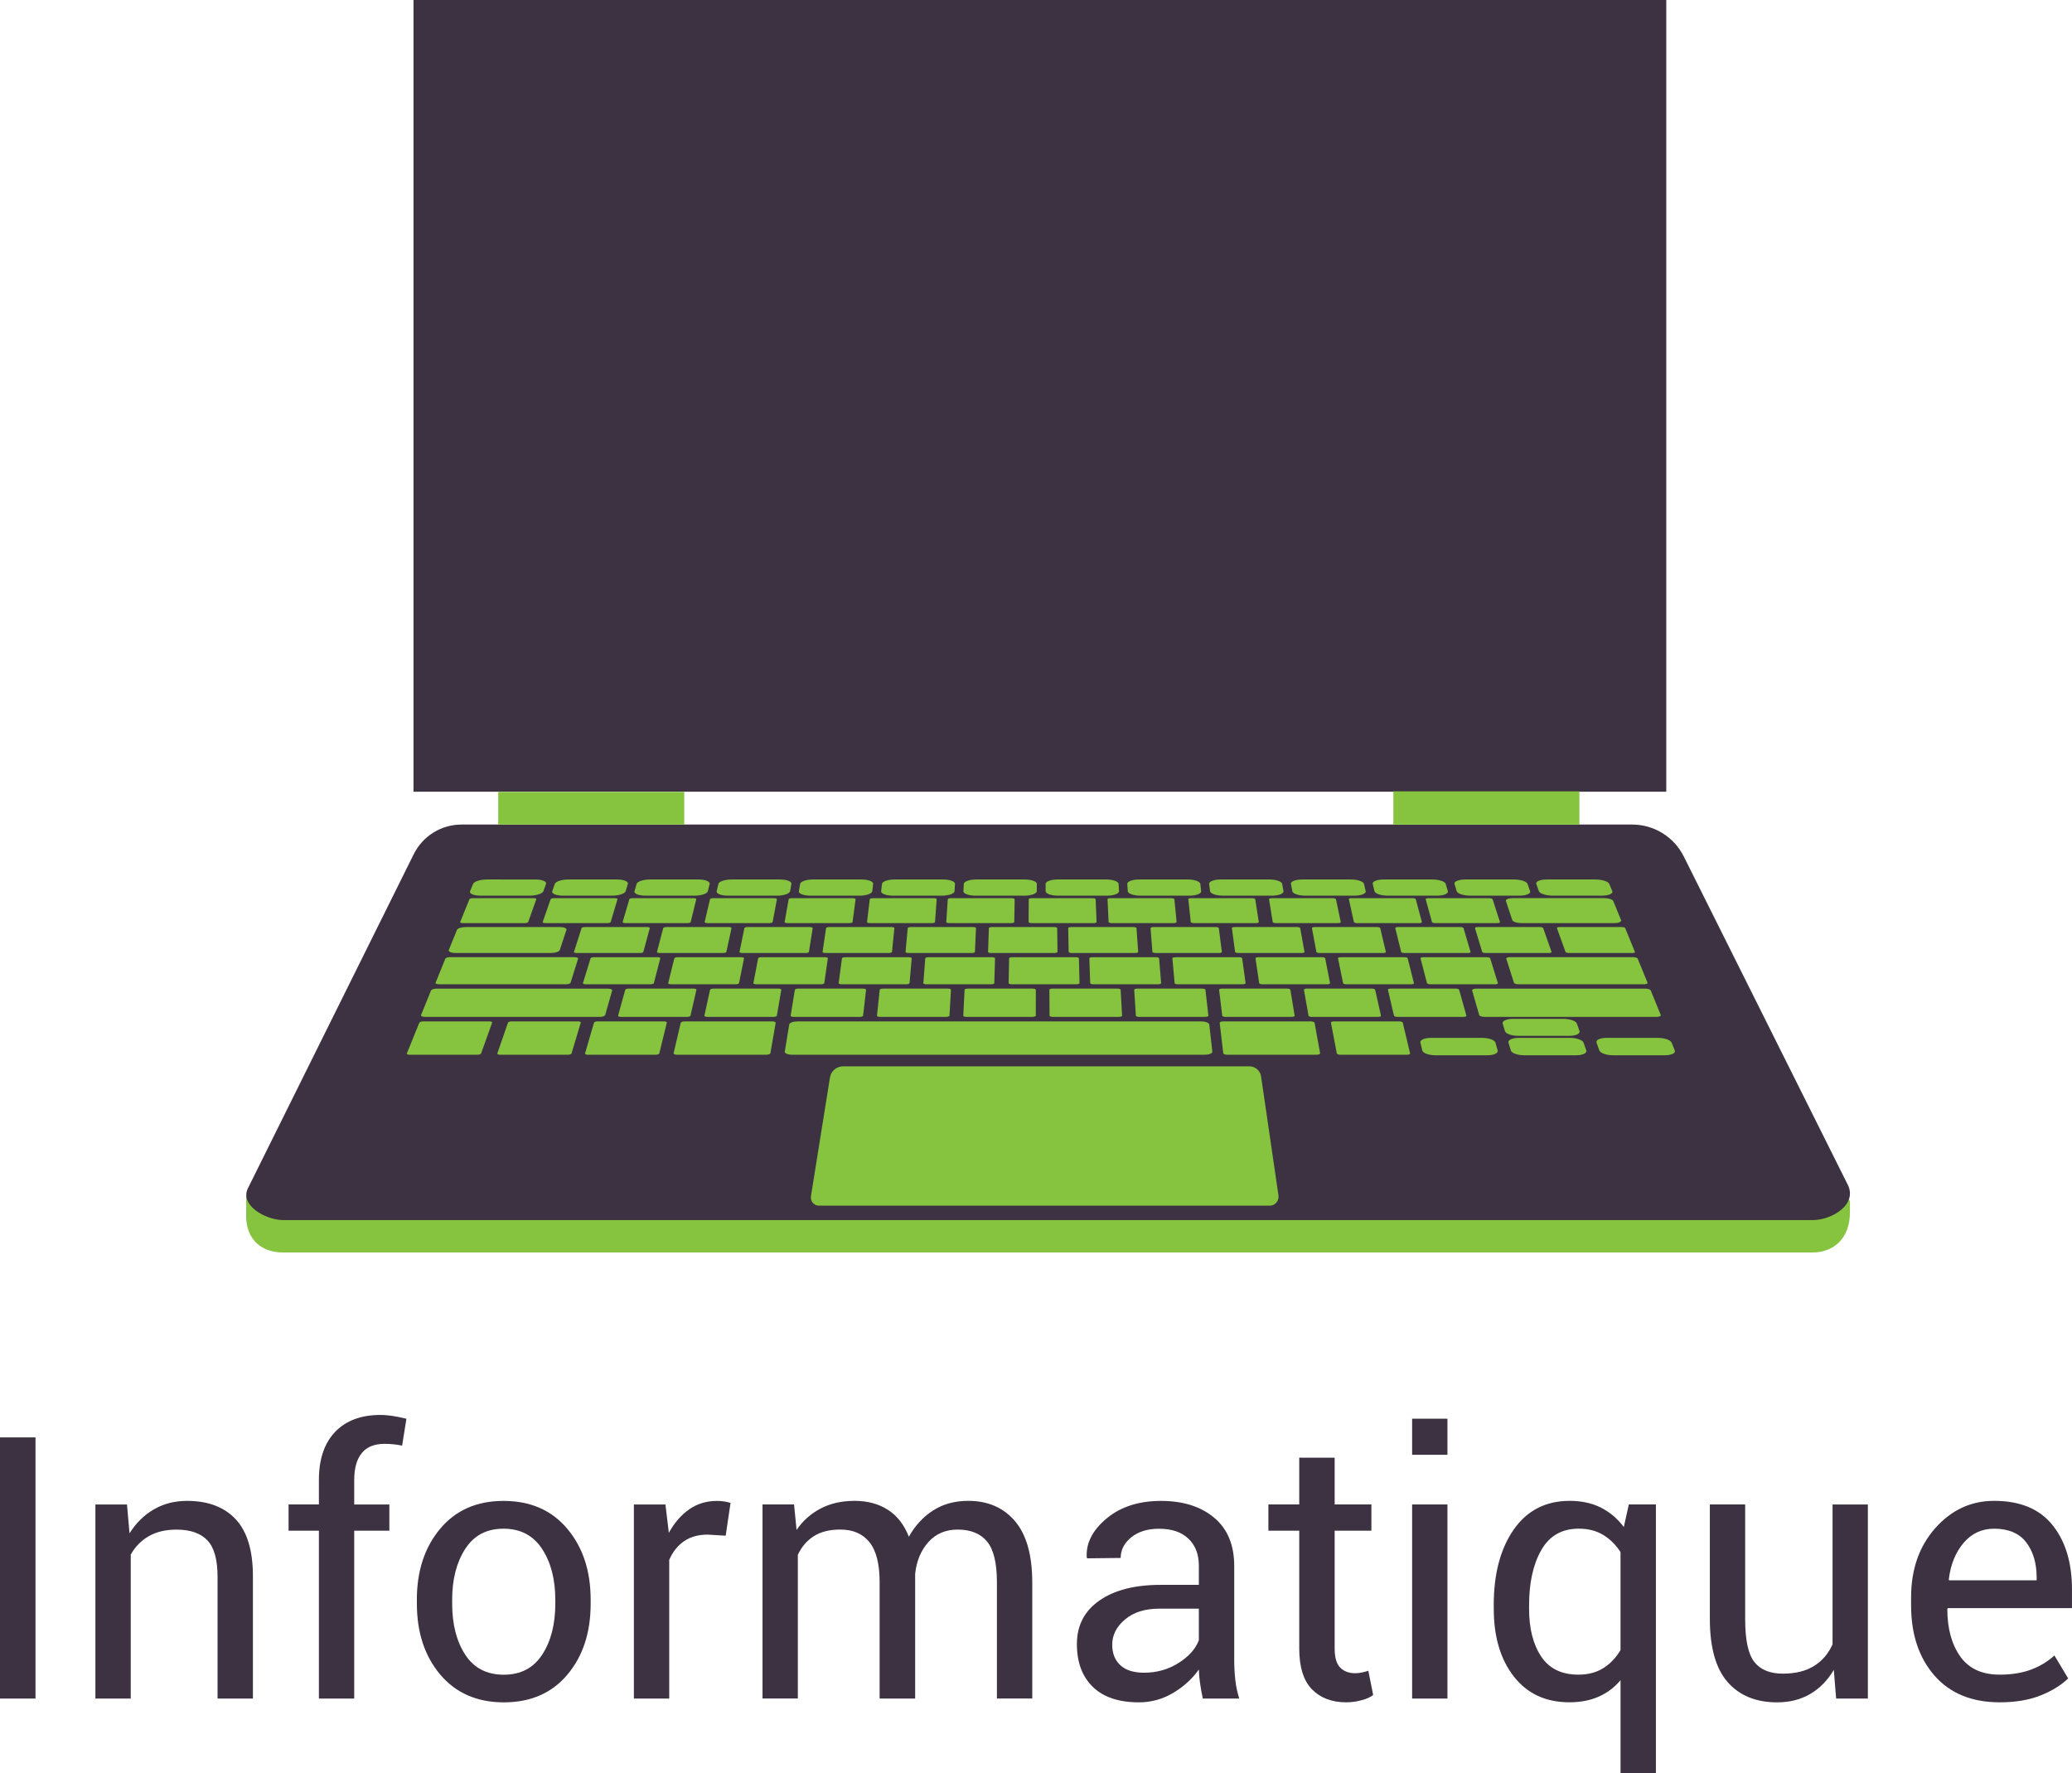 <?xml version="1.0" encoding="utf-8"?>
<!-- Generator: Adobe Illustrator 16.0.0, SVG Export Plug-In . SVG Version: 6.00 Build 0)  -->
<!DOCTYPE svg PUBLIC "-//W3C//DTD SVG 1.1//EN" "http://www.w3.org/Graphics/SVG/1.1/DTD/svg11.dtd">
<svg version="1.1" id="Calque_1" xmlns="http://www.w3.org/2000/svg" xmlns:xlink="http://www.w3.org/1999/xlink" x="0px" y="0px"
	 width="70.047px" height="59.938px" viewBox="-7 0 70.047 59.938" enable-background="new -7 0 70.047 59.938"
	 xml:space="preserve">
<g>
	<path fill="#86C440" d="M54.282,42.337H2.564c-0.574,0-1.181-0.291-1.242-1.135v-0.773l5.661-10.461c0.305-0.613,0.93-1,1.614-1
		h39.576c0.738,0,2.367,1.453,2.697,2.115l4.67,9.521v0.341C55.552,41.937,54.912,42.337,54.282,42.337z"/>
	<path fill="#3C3241" d="M54.287,41.242H2.569c-0.574,0-1.52-0.505-1.164-1.123l5.583-11.247c0.305-0.613,0.93-1,1.615-1H48.18
		c0.737,0,1.411,0.417,1.742,1.078l5.526,11.06C55.836,40.716,54.916,41.242,54.287,41.242z"/>
	<rect x="6.979" fill="#3C3241" width="42.352" height="26.762"/>
	<path fill="#86C440" d="M35.923,40.755H20.686c-0.169,0-0.298-0.151-0.271-0.318l0.643-4.014c0.034-0.217,0.222-0.377,0.44-0.377
		h13.745c0.195,0,0.36,0.145,0.389,0.336l0.59,4.037C36.242,40.598,36.103,40.755,35.923,40.755z"/>
	<path fill="#86C440" d="M10.9,30.276H9.246c-0.23,0-0.39-0.067-0.354-0.151l0.101-0.246c0.034-0.084,0.246-0.15,0.474-0.15H11.1
		c0.228,0,0.389,0.066,0.358,0.15l-0.088,0.246C11.341,30.208,11.13,30.276,10.9,30.276z"/>
	<path fill="#86C440" d="M13.688,30.276h-1.653c-0.23,0-0.394-0.067-0.365-0.151l0.086-0.246c0.029-0.084,0.237-0.15,0.465-0.15
		h1.635c0.228,0,0.393,0.066,0.369,0.15l-0.073,0.246C14.126,30.208,13.919,30.276,13.688,30.276z"/>
	<path fill="#86C440" d="M16.477,30.276h-1.653c-0.23,0-0.398-0.067-0.374-0.151l0.071-0.246c0.023-0.084,0.229-0.15,0.457-0.15
		h1.634c0.228,0,0.396,0.066,0.377,0.15l-0.059,0.246C16.911,30.208,16.708,30.276,16.477,30.276z"/>
	<path fill="#86C440" d="M19.265,30.276h-1.654c-0.23,0-0.401-0.067-0.382-0.151l0.057-0.246c0.02-0.084,0.22-0.15,0.447-0.15h1.635
		c0.229,0,0.4,0.066,0.386,0.15l-0.044,0.246C19.695,30.208,19.496,30.276,19.265,30.276z"/>
	<path fill="#86C440" d="M22.054,30.276H20.4c-0.231,0-0.406-0.067-0.393-0.151l0.043-0.246c0.015-0.084,0.21-0.15,0.438-0.15h1.634
		c0.229,0,0.404,0.066,0.396,0.15l-0.029,0.246C22.479,30.208,22.284,30.276,22.054,30.276z"/>
	<path fill="#86C440" d="M24.842,30.276h-1.652c-0.231,0-0.411-0.067-0.401-0.151l0.028-0.246c0.009-0.084,0.202-0.15,0.43-0.15
		h1.634c0.229,0,0.409,0.066,0.404,0.15l-0.015,0.246C25.264,30.208,25.073,30.276,24.842,30.276z"/>
	<path fill="#86C440" d="M27.631,30.276h-1.652c-0.231,0-0.414-0.067-0.41-0.151l0.014-0.246c0.004-0.084,0.193-0.15,0.42-0.15
		h1.636c0.228,0,0.412,0.066,0.412,0.15l-0.001,0.246C28.048,30.208,27.861,30.276,27.631,30.276z"/>
	<path fill="#86C440" d="M30.419,30.276h-1.653c-0.229,0-0.417-0.067-0.417-0.151l-0.001-0.246c0-0.084,0.185-0.15,0.411-0.15h1.635
		c0.229,0,0.417,0.066,0.422,0.15l0.014,0.246C30.833,30.208,30.65,30.276,30.419,30.276z"/>
	<path fill="#86C440" d="M33.208,30.276h-1.653c-0.23,0-0.423-0.067-0.429-0.151l-0.016-0.246c-0.005-0.084,0.176-0.15,0.404-0.15
		h1.633c0.229,0,0.422,0.066,0.432,0.15l0.027,0.246C33.617,30.208,33.438,30.276,33.208,30.276z"/>
	<path fill="#86C440" d="M35.996,30.276h-1.652c-0.229,0-0.426-0.067-0.437-0.151l-0.03-0.246c-0.01-0.084,0.166-0.15,0.396-0.15
		h1.635c0.228,0,0.424,0.066,0.438,0.15l0.044,0.246C36.402,30.208,36.227,30.276,35.996,30.276z"/>
	<path fill="#86C440" d="M38.785,30.276h-1.652c-0.23,0-0.432-0.067-0.444-0.151l-0.046-0.246c-0.016-0.084,0.156-0.15,0.386-0.15
		h1.635c0.229,0,0.428,0.066,0.447,0.15l0.059,0.246C39.186,30.208,39.015,30.276,38.785,30.276z"/>
	<path fill="#86C440" d="M41.574,30.276H39.92c-0.229,0-0.434-0.067-0.454-0.151l-0.059-0.246c-0.021-0.084,0.149-0.15,0.376-0.15
		h1.635c0.229,0,0.433,0.066,0.456,0.15l0.073,0.246C41.971,30.208,41.804,30.276,41.574,30.276z"/>
	<path fill="#86C440" d="M44.361,30.276h-1.652c-0.229,0-0.438-0.067-0.463-0.151l-0.074-0.246c-0.023-0.084,0.142-0.15,0.367-0.15
		h1.635c0.229,0,0.438,0.066,0.466,0.15l0.088,0.246C44.755,30.208,44.592,30.276,44.361,30.276z"/>
	<path fill="#86C440" d="M47.15,30.276h-1.652c-0.23,0-0.442-0.067-0.473-0.151l-0.088-0.246c-0.03-0.084,0.131-0.15,0.357-0.15
		h1.635c0.229,0,0.439,0.066,0.475,0.15l0.102,0.246C47.54,30.208,47.38,30.276,47.15,30.276z"/>
	<path fill="#86C440" d="M10.747,31.203H8.638c-0.054,0-0.09-0.017-0.081-0.035l0.313-0.772c0.008-0.019,0.056-0.034,0.107-0.034
		h2.072c0.053,0,0.089,0.016,0.082,0.034l-0.275,0.772C10.848,31.187,10.8,31.203,10.747,31.203z"/>
	<path fill="#86C440" d="M14.643,32.214h-2.154c-0.054,0-0.092-0.017-0.085-0.036l0.256-0.804c0.006-0.021,0.054-0.037,0.107-0.037
		h2.115c0.054,0,0.092,0.017,0.085,0.037l-0.218,0.804C14.744,32.198,14.696,32.214,14.643,32.214z"/>
	<path fill="#86C440" d="M14.995,33.271h-2.2c-0.055,0-0.094-0.018-0.087-0.039l0.257-0.838c0.007-0.021,0.056-0.037,0.109-0.037
		h2.16c0.054,0,0.093,0.016,0.088,0.037l-0.217,0.838C15.098,33.253,15.05,33.271,14.995,33.271z"/>
	<path fill="#86C440" d="M16.234,34.373h-2.249c-0.056,0-0.096-0.019-0.09-0.041l0.242-0.875c0.006-0.021,0.056-0.039,0.109-0.039
		h2.207c0.055,0,0.096,0.019,0.09,0.039l-0.2,0.875C16.339,34.354,16.29,34.373,16.234,34.373z"/>
	<path fill="#86C440" d="M9.14,35.653H6.848c-0.062,0-0.103-0.021-0.093-0.045l0.421-1.039c0.011-0.022,0.066-0.043,0.125-0.043
		h2.243c0.061,0,0.102,0.021,0.093,0.043l-0.372,1.039C9.257,35.634,9.201,35.653,9.14,35.653z"/>
	<path fill="#86C440" d="M12.2,35.653H9.908c-0.061,0-0.103-0.021-0.095-0.045l0.36-1.039c0.009-0.022,0.063-0.043,0.123-0.043
		h2.243c0.061,0,0.103,0.021,0.094,0.043l-0.311,1.039C12.316,35.634,12.26,35.653,12.2,35.653z"/>
	<path fill="#86C440" d="M15.167,35.653h-2.291c-0.062,0-0.104-0.021-0.098-0.045l0.303-1.039c0.007-0.022,0.062-0.043,0.121-0.043
		h2.242c0.06,0,0.104,0.021,0.098,0.043l-0.253,1.039C15.283,35.634,15.229,35.653,15.167,35.653z"/>
	<path fill="#86C440" d="M18.908,35.653h-3.023c-0.069,0-0.12-0.022-0.113-0.051l0.241-1.026c0.006-0.027,0.065-0.05,0.135-0.05
		h2.959c0.067,0,0.119,0.021,0.115,0.05l-0.178,1.026C19.038,35.63,18.978,35.653,18.908,35.653z"/>
	<path fill="#86C440" d="M37.509,35.653h-3.022c-0.07,0-0.129-0.022-0.133-0.051l-0.121-1.026c-0.003-0.027,0.05-0.05,0.117-0.05
		h2.96c0.067,0,0.127,0.021,0.132,0.05l0.186,1.026C37.631,35.63,37.58,35.653,37.509,35.653z"/>
	<path fill="#86C440" d="M40.57,35.653h-2.259c-0.061,0-0.112-0.021-0.118-0.044l-0.198-1.04c-0.005-0.022,0.04-0.043,0.099-0.043
		h2.212c0.061,0,0.111,0.021,0.117,0.043l0.247,1.04C40.675,35.634,40.63,35.653,40.57,35.653z"/>
	<path fill="#86C440" d="M33.732,35.653H19.779c-0.146,0-0.257-0.048-0.248-0.106l0.15-0.916c0.009-0.058,0.132-0.104,0.275-0.104
		h13.654c0.144,0,0.265,0.047,0.271,0.104l0.104,0.916C33.991,35.605,33.877,35.653,33.732,35.653z"/>
	<path fill="#86C440" d="M19.154,34.373h-2.249c-0.056,0-0.098-0.019-0.092-0.041l0.191-0.875c0.005-0.021,0.055-0.039,0.109-0.039
		h2.207c0.055,0,0.097,0.019,0.093,0.039l-0.15,0.875C19.258,34.354,19.209,34.373,19.154,34.373z"/>
	<path fill="#86C440" d="M22.073,34.373h-2.249c-0.056,0-0.099-0.019-0.095-0.041l0.143-0.875c0.003-0.021,0.051-0.039,0.105-0.039
		h2.208c0.054,0,0.097,0.019,0.094,0.039l-0.101,0.875C22.177,34.354,22.129,34.373,22.073,34.373z"/>
	<path fill="#86C440" d="M24.993,34.373h-2.249c-0.056,0-0.099-0.019-0.097-0.041l0.093-0.875c0.002-0.021,0.049-0.039,0.104-0.039
		h2.207c0.056,0,0.099,0.019,0.098,0.039l-0.051,0.875C25.095,34.354,25.049,34.373,24.993,34.373z"/>
	<path fill="#86C440" d="M27.913,34.373h-2.248c-0.057,0-0.102-0.019-0.1-0.041l0.044-0.875c0.001-0.021,0.046-0.039,0.102-0.039
		h2.206c0.056,0,0.101,0.019,0.101,0.039l-0.002,0.875C28.014,34.354,27.969,34.373,27.913,34.373z"/>
	<path fill="#86C440" d="M30.833,34.373h-2.248c-0.057,0-0.103-0.019-0.103-0.041l-0.006-0.875c0-0.021,0.045-0.039,0.1-0.039h2.207
		c0.055,0,0.101,0.019,0.102,0.039l0.048,0.875C30.933,34.354,30.888,34.373,30.833,34.373z"/>
	<path fill="#86C440" d="M33.752,34.373h-2.248c-0.057,0-0.103-0.019-0.104-0.041l-0.057-0.875
		c-0.001-0.021,0.042-0.039,0.099-0.039h2.206c0.055,0,0.102,0.019,0.104,0.039l0.099,0.875
		C33.851,34.354,33.808,34.373,33.752,34.373z"/>
	<path fill="#86C440" d="M36.672,34.373h-2.248c-0.057,0-0.104-0.019-0.105-0.041l-0.105-0.875
		c-0.003-0.021,0.039-0.039,0.096-0.039h2.207c0.055,0,0.103,0.019,0.105,0.039l0.146,0.875
		C36.771,34.354,36.728,34.373,36.672,34.373z"/>
	<path fill="#86C440" d="M39.591,34.373h-2.248c-0.057,0-0.104-0.019-0.106-0.041l-0.156-0.875
		c-0.003-0.021,0.039-0.039,0.094-0.039h2.207c0.056,0,0.104,0.019,0.107,0.039l0.196,0.875
		C39.689,34.354,39.648,34.373,39.591,34.373z"/>
	<path fill="#86C440" d="M43.277,35.671h-1.752c-0.224,0-0.422-0.072-0.443-0.164l-0.063-0.262
		c-0.021-0.091,0.139-0.162,0.358-0.162h1.732c0.221,0,0.42,0.071,0.446,0.162l0.076,0.262C43.66,35.599,43.5,35.671,43.277,35.671z
		"/>
	<path fill="#86C440" d="M46.28,35.671h-1.753c-0.223,0-0.424-0.072-0.452-0.164l-0.079-0.262c-0.027-0.091,0.129-0.162,0.351-0.162
		h1.731c0.221,0,0.425,0.071,0.456,0.162l0.093,0.262C46.658,35.599,46.503,35.671,46.28,35.671z"/>
	<path fill="#86C440" d="M46.054,35.014h-1.73c-0.221,0-0.42-0.071-0.447-0.159L43.8,34.599c-0.025-0.088,0.13-0.158,0.348-0.158
		h1.711c0.218,0,0.419,0.07,0.449,0.158l0.09,0.256C46.427,34.942,46.274,35.014,46.054,35.014z"/>
	<path fill="#86C440" d="M49.283,35.671h-1.752c-0.224,0-0.431-0.072-0.463-0.164l-0.094-0.262
		c-0.033-0.091,0.119-0.162,0.341-0.162h1.731c0.222,0,0.43,0.071,0.466,0.162l0.106,0.262
		C49.656,35.599,49.505,35.671,49.283,35.671z"/>
	<path fill="#86C440" d="M17.879,33.271h-2.2c-0.056,0-0.096-0.018-0.09-0.039l0.208-0.838c0.005-0.021,0.054-0.037,0.106-0.037
		h2.16c0.055,0,0.095,0.016,0.09,0.037l-0.169,0.838C17.981,33.253,17.933,33.271,17.879,33.271z"/>
	<path fill="#86C440" d="M20.762,33.271h-2.2c-0.056,0-0.097-0.018-0.092-0.039l0.16-0.838c0.004-0.021,0.052-0.037,0.105-0.037
		h2.16c0.054,0,0.095,0.016,0.092,0.037l-0.121,0.838C20.864,33.253,20.817,33.271,20.762,33.271z"/>
	<path fill="#86C440" d="M23.646,33.271h-2.2c-0.055,0-0.097-0.018-0.094-0.039l0.112-0.838c0.002-0.021,0.049-0.037,0.103-0.037
		h2.16c0.055,0,0.096,0.016,0.095,0.037l-0.073,0.838C23.747,33.253,23.701,33.271,23.646,33.271z"/>
	<path fill="#86C440" d="M26.512,33.271h-2.2c-0.056,0-0.099-0.018-0.097-0.039l0.065-0.838c0.001-0.021,0.046-0.037,0.1-0.037
		h2.161c0.055,0,0.098,0.016,0.098,0.037l-0.025,0.838C26.612,33.253,26.567,33.271,26.512,33.271z"/>
	<path fill="#86C440" d="M29.396,33.271h-2.2c-0.055,0-0.099-0.018-0.098-0.039l0.017-0.838c0-0.021,0.044-0.037,0.098-0.037h2.16
		c0.056,0,0.099,0.016,0.101,0.037l0.021,0.838C29.496,33.253,29.451,33.271,29.396,33.271z"/>
	<path fill="#86C440" d="M32.157,33.271h-2.2c-0.055,0-0.1-0.018-0.102-0.039l-0.028-0.838c-0.001-0.021,0.042-0.037,0.097-0.037
		h2.16c0.055,0,0.1,0.016,0.101,0.037l0.069,0.838C32.254,33.253,32.21,33.271,32.157,33.271z"/>
	<path fill="#86C440" d="M35.013,33.271h-2.199c-0.057,0-0.103-0.018-0.104-0.039l-0.076-0.838
		c-0.002-0.021,0.041-0.037,0.095-0.037h2.16c0.055,0,0.101,0.016,0.104,0.037l0.116,0.838
		C35.111,33.253,35.068,33.271,35.013,33.271z"/>
	<path fill="#86C440" d="M37.871,33.271h-2.199c-0.056,0-0.103-0.018-0.104-0.039l-0.124-0.838
		c-0.003-0.021,0.038-0.037,0.092-0.037h2.16c0.054,0,0.101,0.016,0.104,0.037l0.164,0.838
		C37.967,33.253,37.925,33.271,37.871,33.271z"/>
	<path fill="#86C440" d="M40.71,33.271h-2.201c-0.054,0-0.102-0.018-0.104-0.039l-0.172-0.838c-0.004-0.021,0.036-0.037,0.09-0.037
		h2.16c0.055,0,0.102,0.016,0.106,0.037l0.211,0.838C40.806,33.253,40.765,33.271,40.71,33.271z"/>
	<path fill="#86C440" d="M43.55,33.271H41.35c-0.057,0-0.104-0.018-0.109-0.039l-0.218-0.838c-0.006-0.021,0.033-0.037,0.088-0.037
		h2.16c0.053,0,0.103,0.016,0.107,0.037l0.26,0.838C43.644,33.253,43.605,33.271,43.55,33.271z"/>
	<path fill="#86C440" d="M42.484,34.373h-2.25c-0.055,0-0.104-0.019-0.109-0.041l-0.204-0.875c-0.005-0.021,0.035-0.039,0.09-0.039
		h2.208c0.055,0,0.104,0.019,0.109,0.039l0.246,0.875C42.58,34.354,42.539,34.373,42.484,34.373z"/>
	<path fill="#86C440" d="M48.582,33.271h-4.249c-0.075,0-0.144-0.023-0.152-0.053l-0.259-0.812
		c-0.009-0.028,0.043-0.051,0.117-0.051h4.172c0.074,0,0.144,0.022,0.154,0.051l0.332,0.812
		C48.708,33.248,48.657,33.271,48.582,33.271z"/>
	<path fill="#86C440" d="M49.007,34.373h-5.821c-0.089,0-0.168-0.027-0.18-0.063l-0.238-0.83c-0.011-0.033,0.053-0.062,0.139-0.062
		h5.715c0.086,0,0.168,0.027,0.184,0.062l0.339,0.83C49.156,34.345,49.095,34.373,49.007,34.373z"/>
	<path fill="#86C440" d="M12.135,33.271H7.841c-0.075,0-0.127-0.023-0.114-0.053l0.328-0.812c0.011-0.028,0.08-0.051,0.154-0.051
		h4.217c0.074,0,0.126,0.022,0.118,0.051l-0.255,0.812C12.28,33.248,12.21,33.271,12.135,33.271z"/>
	<path fill="#86C440" d="M13.277,34.373H7.371c-0.089,0-0.149-0.027-0.136-0.063l0.336-0.828c0.014-0.034,0.097-0.063,0.184-0.063
		h5.799c0.087,0,0.149,0.028,0.141,0.063l-0.236,0.828C13.447,34.345,13.367,34.373,13.277,34.373z"/>
	<path fill="#86C440" d="M17.451,32.214h-2.154c-0.053,0-0.092-0.017-0.087-0.036l0.211-0.804c0.005-0.021,0.053-0.037,0.105-0.037
		h2.115c0.053,0,0.092,0.017,0.088,0.037l-0.173,0.804C17.553,32.198,17.505,32.214,17.451,32.214z"/>
	<path fill="#86C440" d="M20.243,32.214h-2.154c-0.054,0-0.093-0.017-0.089-0.036l0.165-0.804c0.004-0.021,0.05-0.037,0.104-0.037
		h2.114c0.054,0,0.094,0.017,0.091,0.037l-0.127,0.804C20.343,32.198,20.297,32.214,20.243,32.214z"/>
	<path fill="#86C440" d="M23.052,32.214h-2.152c-0.054,0-0.095-0.017-0.092-0.036l0.118-0.804c0.004-0.021,0.049-0.037,0.102-0.037
		h2.116c0.052,0,0.094,0.017,0.092,0.037l-0.081,0.804C23.151,32.198,23.105,32.214,23.052,32.214z"/>
	<path fill="#86C440" d="M25.861,32.214h-2.154c-0.054,0-0.096-0.017-0.094-0.036l0.074-0.804c0.001-0.021,0.046-0.037,0.098-0.037
		h2.116c0.053,0,0.095,0.017,0.094,0.037l-0.036,0.804C25.959,32.198,25.915,32.214,25.861,32.214z"/>
	<path fill="#86C440" d="M28.654,32.214h-2.155c-0.054,0-0.097-0.017-0.096-0.036l0.028-0.804c0-0.021,0.044-0.037,0.097-0.037
		h2.116c0.053,0,0.096,0.017,0.096,0.037l0.01,0.804C28.75,32.198,28.707,32.214,28.654,32.214z"/>
	<path fill="#86C440" d="M31.381,32.214h-2.153c-0.055,0-0.098-0.017-0.1-0.036l-0.016-0.804c0-0.021,0.042-0.037,0.096-0.037h2.115
		c0.053,0,0.097,0.017,0.098,0.037l0.056,0.804C31.478,32.198,31.435,32.214,31.381,32.214z"/>
	<path fill="#86C440" d="M34.213,32.214h-2.153c-0.055,0-0.1-0.017-0.101-0.036l-0.063-0.804c-0.001-0.021,0.039-0.037,0.093-0.037
		h2.115c0.053,0,0.098,0.017,0.1,0.037l0.103,0.804C34.308,32.198,34.267,32.214,34.213,32.214z"/>
	<path fill="#86C440" d="M37.01,32.214h-2.153c-0.054,0-0.101-0.017-0.103-0.036l-0.108-0.804c-0.002-0.021,0.038-0.037,0.091-0.037
		h2.116c0.053,0,0.099,0.017,0.102,0.037l0.146,0.804C37.105,32.198,37.064,32.214,37.01,32.214z"/>
	<path fill="#86C440" d="M39.76,32.214h-2.153c-0.053,0-0.101-0.017-0.104-0.036l-0.151-0.804c-0.004-0.021,0.036-0.037,0.088-0.037
		h2.117c0.053,0,0.098,0.017,0.104,0.037l0.191,0.804C39.855,32.198,39.816,32.214,39.76,32.214z"/>
	<path fill="#86C440" d="M42.628,32.214h-2.153c-0.054,0-0.103-0.017-0.106-0.036l-0.199-0.804
		c-0.005-0.021,0.034-0.037,0.087-0.037h2.115c0.053,0,0.103,0.017,0.105,0.037l0.237,0.804
		C42.721,32.198,42.682,32.214,42.628,32.214z"/>
	<path fill="#86C440" d="M45.369,32.214h-2.154c-0.055,0-0.103-0.017-0.107-0.036l-0.244-0.804
		c-0.006-0.021,0.032-0.037,0.084-0.037h2.116c0.053,0,0.102,0.017,0.106,0.037l0.283,0.804
		C45.46,32.198,45.421,32.214,45.369,32.214z"/>
	<path fill="#86C440" d="M48.189,32.214h-2.154c-0.054,0-0.103-0.017-0.11-0.036l-0.29-0.804c-0.008-0.021,0.029-0.037,0.082-0.037
		h2.115c0.054,0,0.104,0.017,0.111,0.037l0.328,0.804C48.279,32.198,48.243,32.214,48.189,32.214z"/>
	<path fill="#86C440" d="M13.538,31.203h-2.109c-0.053,0-0.09-0.017-0.083-0.035l0.269-0.772c0.006-0.019,0.053-0.034,0.104-0.034
		h2.073c0.052,0,0.089,0.016,0.083,0.034l-0.23,0.772C13.638,31.187,13.59,31.203,13.538,31.203z"/>
	<path fill="#86C440" d="M16.244,31.203h-2.109c-0.053,0-0.091-0.017-0.085-0.035l0.226-0.772c0.005-0.019,0.051-0.034,0.104-0.034
		h2.073c0.051,0,0.089,0.016,0.085,0.034l-0.188,0.772C16.343,31.187,16.297,31.203,16.244,31.203z"/>
	<path fill="#86C440" d="M19.018,31.203h-2.109c-0.053,0-0.092-0.017-0.087-0.035l0.181-0.772c0.004-0.019,0.051-0.034,0.102-0.034
		h2.072c0.052,0,0.092,0.016,0.088,0.034l-0.145,0.772C19.116,31.187,19.071,31.203,19.018,31.203z"/>
	<path fill="#86C440" d="M21.723,31.203h-2.109c-0.053,0-0.093-0.017-0.089-0.035l0.137-0.772c0.003-0.019,0.048-0.034,0.101-0.034
		h2.072c0.053,0,0.091,0.016,0.089,0.034l-0.102,0.772C21.82,31.187,21.775,31.203,21.723,31.203z"/>
	<path fill="#86C440" d="M24.512,31.203h-2.11c-0.053,0-0.093-0.017-0.091-0.035l0.093-0.772c0.002-0.019,0.045-0.034,0.098-0.034
		h2.073c0.052,0,0.093,0.016,0.091,0.034l-0.056,0.772C24.609,31.187,24.565,31.203,24.512,31.203z"/>
	<path fill="#86C440" d="M27.193,31.203h-2.11c-0.053,0-0.094-0.017-0.093-0.035l0.051-0.772c0-0.019,0.044-0.034,0.095-0.034h2.073
		c0.052,0,0.093,0.016,0.093,0.034l-0.013,0.772C27.289,31.187,27.246,31.203,27.193,31.203z"/>
	<path fill="#86C440" d="M29.978,31.203h-2.11c-0.053,0-0.095-0.017-0.095-0.035l0.005-0.772c0.001-0.019,0.042-0.034,0.094-0.034
		h2.073c0.052,0,0.095,0.016,0.095,0.034l0.031,0.772C30.074,31.187,30.031,31.203,29.978,31.203z"/>
	<path fill="#86C440" d="M32.685,31.203h-2.111c-0.052,0-0.095-0.017-0.096-0.035l-0.037-0.772
		c-0.002-0.019,0.039-0.034,0.091-0.034h2.073c0.053,0,0.096,0.016,0.097,0.034l0.075,0.772
		C32.778,31.187,32.738,31.203,32.685,31.203z"/>
	<path fill="#86C440" d="M35.464,31.203h-2.109c-0.054,0-0.098-0.017-0.1-0.035l-0.082-0.772c-0.002-0.019,0.037-0.034,0.091-0.034
		h2.072c0.053,0,0.098,0.016,0.1,0.034l0.119,0.772C35.556,31.187,35.517,31.203,35.464,31.203z"/>
	<path fill="#86C440" d="M38.238,31.203h-2.109c-0.053,0-0.098-0.017-0.102-0.035l-0.126-0.772
		c-0.003-0.019,0.036-0.034,0.088-0.034h2.073c0.051,0,0.097,0.016,0.102,0.034l0.162,0.772
		C38.33,31.187,38.291,31.203,38.238,31.203z"/>
	<path fill="#86C440" d="M40.984,31.203h-2.11c-0.052,0-0.099-0.017-0.103-0.035L38.6,30.395c-0.004-0.019,0.034-0.034,0.087-0.034
		h2.071c0.054,0,0.099,0.016,0.104,0.034l0.207,0.772C41.075,31.187,41.036,31.203,40.984,31.203z"/>
	<path fill="#86C440" d="M43.623,31.203h-2.109c-0.054,0-0.101-0.017-0.104-0.035l-0.213-0.772
		c-0.005-0.019,0.032-0.034,0.084-0.034h2.074c0.051,0,0.098,0.016,0.104,0.034l0.25,0.772
		C43.712,31.187,43.675,31.203,43.623,31.203z"/>
	<path fill="#86C440" d="M47.577,31.203h-3.155c-0.146,0-0.278-0.046-0.297-0.1l-0.215-0.646c-0.018-0.054,0.084-0.097,0.229-0.097
		h3.101c0.145,0,0.277,0.043,0.299,0.097l0.264,0.646C47.824,31.157,47.722,31.203,47.577,31.203z"/>
	<path fill="#86C440" d="M11.624,32.214H8.402c-0.149,0-0.251-0.045-0.229-0.103l0.274-0.676c0.021-0.056,0.158-0.099,0.305-0.099
		h3.165c0.146,0,0.25,0.043,0.232,0.099l-0.224,0.676C11.908,32.169,11.772,32.214,11.624,32.214z"/>
	<rect x="9.844" y="26.768" fill="#86C440" width="6.288" height="1.105"/>
	<rect x="40.105" y="26.75" fill="#86C440" width="6.289" height="1.125"/>
</g>
<g enable-background="new    ">
	<path fill="#3C3241" d="M-5.8,57.416H-7v-8.828H-5.8V57.416z"/>
	<path fill="#3C3241" d="M-2.707,50.855l0.085,0.976c0.218-0.347,0.492-0.617,0.822-0.809c0.329-0.192,0.704-0.288,1.125-0.288
		c0.708,0,1.255,0.207,1.644,0.622C1.355,51.77,1.55,52.41,1.55,53.275v4.141H0.355v-4.116c0-0.579-0.114-0.989-0.343-1.231
		c-0.228-0.242-0.577-0.364-1.045-0.364c-0.368,0-0.681,0.074-0.937,0.222c-0.257,0.148-0.46,0.355-0.61,0.622v4.868h-1.195v-6.561
		H-2.707z"/>
	<path fill="#3C3241" d="M3.781,57.416v-5.675H2.756v-0.886h1.025v-0.83c0-0.7,0.183-1.24,0.548-1.623
		c0.366-0.381,0.876-0.573,1.531-0.573c0.137,0,0.276,0.013,0.416,0.034c0.139,0.022,0.294,0.053,0.464,0.094l-0.146,0.909
		c-0.073-0.016-0.161-0.029-0.264-0.043c-0.103-0.011-0.211-0.018-0.324-0.018c-0.348,0-0.606,0.104-0.776,0.313
		c-0.17,0.208-0.255,0.511-0.255,0.907v0.83h1.188v0.886H4.975v5.675H3.781z"/>
	<path fill="#3C3241" d="M7.092,54.076c0-0.971,0.263-1.771,0.788-2.399c0.525-0.628,1.239-0.942,2.141-0.942
		c0.91,0,1.628,0.313,2.155,0.94c0.528,0.626,0.792,1.427,0.792,2.401v0.132c0,0.979-0.263,1.779-0.788,2.401
		c-0.525,0.623-1.241,0.935-2.146,0.935s-1.622-0.313-2.15-0.937c-0.527-0.625-0.791-1.425-0.791-2.399V54.076z M8.286,54.208
		c0,0.696,0.147,1.271,0.44,1.723c0.293,0.453,0.729,0.679,1.307,0.679c0.57,0,1.002-0.226,1.297-0.679
		c0.295-0.452,0.443-1.026,0.443-1.723v-0.132c0-0.688-0.148-1.261-0.446-1.717c-0.297-0.456-0.733-0.685-1.307-0.685
		c-0.57,0-1.001,0.229-1.294,0.685s-0.44,1.028-0.44,1.717V54.208z"/>
	<path fill="#3C3241" d="M17.533,51.91l-0.612-0.036c-0.315,0-0.581,0.075-0.797,0.224c-0.217,0.15-0.383,0.361-0.5,0.631v4.688
		h-1.195v-6.561h1.067l0.115,0.958c0.186-0.34,0.416-0.604,0.688-0.794c0.273-0.19,0.587-0.285,0.943-0.285
		c0.089,0,0.174,0.007,0.255,0.021c0.081,0.015,0.147,0.03,0.2,0.047L17.533,51.91z"/>
	<path fill="#3C3241" d="M19.844,50.855l0.085,0.861c0.214-0.312,0.486-0.553,0.815-0.725c0.33-0.172,0.713-0.258,1.149-0.258
		s0.812,0.102,1.125,0.303c0.313,0.202,0.549,0.505,0.707,0.91c0.21-0.376,0.484-0.673,0.822-0.889
		c0.337-0.217,0.733-0.324,1.185-0.324c0.667,0,1.194,0.229,1.583,0.688c0.388,0.459,0.582,1.15,0.582,2.072v3.922h-1.195V53.48
		c0-0.646-0.111-1.104-0.333-1.372c-0.223-0.27-0.554-0.404-0.994-0.404c-0.409,0-0.739,0.142-0.992,0.425
		c-0.252,0.283-0.4,0.641-0.445,1.074v0.048v4.165h-1.201V53.48c0-0.614-0.114-1.063-0.343-1.349
		c-0.228-0.285-0.557-0.428-0.985-0.428c-0.364,0-0.663,0.075-0.897,0.224c-0.234,0.15-0.415,0.361-0.54,0.631v4.857h-1.194v-6.561
		H19.844z"/>
	<path fill="#3C3241" d="M33.662,57.416c-0.04-0.198-0.071-0.372-0.093-0.524c-0.022-0.151-0.036-0.305-0.04-0.458
		c-0.223,0.315-0.513,0.579-0.87,0.792c-0.358,0.212-0.743,0.318-1.155,0.318c-0.683,0-1.204-0.175-1.561-0.524
		c-0.358-0.35-0.537-0.832-0.537-1.446c0-0.626,0.253-1.117,0.761-1.471c0.507-0.354,1.194-0.53,2.064-0.53h1.298v-0.649
		c0-0.384-0.117-0.688-0.352-0.912c-0.235-0.225-0.565-0.336-0.994-0.336c-0.389,0-0.701,0.097-0.941,0.291
		c-0.237,0.194-0.356,0.426-0.356,0.696l-1.134,0.013l-0.013-0.036c-0.028-0.478,0.196-0.914,0.67-1.311
		c0.476-0.396,1.089-0.594,1.841-0.594c0.743,0,1.342,0.188,1.795,0.566c0.452,0.378,0.68,0.923,0.68,1.635v3.159
		c0,0.234,0.011,0.461,0.035,0.679c0.024,0.219,0.069,0.433,0.135,0.643H33.662z M31.679,56.542c0.433,0,0.822-0.111,1.17-0.333
		c0.349-0.223,0.574-0.478,0.68-0.765v-1.067h-1.341c-0.48,0-0.865,0.121-1.154,0.364c-0.29,0.242-0.434,0.527-0.434,0.855
		c0,0.291,0.091,0.521,0.272,0.69C31.055,56.458,31.324,56.542,31.679,56.542z"/>
	<path fill="#3C3241" d="M38.12,49.273v1.582h1.242v0.886H38.12v3.984c0,0.306,0.063,0.522,0.19,0.647
		c0.127,0.126,0.297,0.188,0.506,0.188c0.068,0,0.146-0.009,0.23-0.026c0.085-0.019,0.155-0.037,0.213-0.058l0.163,0.818
		c-0.088,0.073-0.221,0.133-0.395,0.179c-0.173,0.046-0.345,0.07-0.515,0.07c-0.485,0-0.871-0.146-1.159-0.439
		c-0.286-0.293-0.43-0.753-0.43-1.379v-3.984h-1.043v-0.886h1.043v-1.582H38.12z"/>
	<path fill="#3C3241" d="M41.933,49.176h-1.194v-1.22h1.194V49.176z M41.933,57.416h-1.194v-6.561h1.194V57.416z"/>
	<path fill="#3C3241" d="M43.498,54.256c0-1.054,0.225-1.905,0.676-2.553c0.451-0.646,1.082-0.97,1.895-0.97
		c0.397,0,0.746,0.076,1.05,0.227c0.302,0.152,0.562,0.372,0.776,0.658l0.17-0.764h0.915v9.083h-1.195v-3.141
		c-0.209,0.247-0.459,0.433-0.745,0.558c-0.287,0.126-0.615,0.188-0.982,0.188c-0.801,0-1.428-0.291-1.88-0.871
		c-0.452-0.579-0.679-1.343-0.679-2.288V54.256z M44.693,54.384c0,0.662,0.135,1.199,0.408,1.609
		c0.272,0.41,0.691,0.615,1.258,0.615c0.328,0,0.607-0.073,0.841-0.219c0.231-0.146,0.428-0.349,0.584-0.611v-3.311
		c-0.156-0.247-0.353-0.441-0.584-0.582c-0.233-0.142-0.51-0.212-0.828-0.212c-0.57,0-0.992,0.241-1.267,0.725
		c-0.275,0.482-0.412,1.103-0.412,1.857V54.384z"/>
	<path fill="#3C3241" d="M54.994,56.446c-0.206,0.352-0.471,0.623-0.794,0.813s-0.697,0.285-1.122,0.285
		c-0.715,0-1.273-0.229-1.674-0.686c-0.399-0.456-0.6-1.169-0.6-2.134v-3.869h1.194v3.881c0,0.699,0.103,1.181,0.31,1.443
		c0.205,0.262,0.527,0.395,0.964,0.395c0.425,0,0.774-0.086,1.052-0.258s0.486-0.416,0.628-0.731v-4.729h1.194v6.561h-1.072
		L54.994,56.446z"/>
	<path fill="#3C3241" d="M60.603,57.543c-0.942,0-1.677-0.302-2.205-0.903c-0.526-0.603-0.791-1.396-0.791-2.377v-0.268
		c0-0.941,0.272-1.721,0.815-2.337c0.545-0.616,1.209-0.925,1.992-0.925c0.877,0,1.536,0.272,1.974,0.819
		c0.438,0.544,0.658,1.271,0.658,2.176v0.631H58.85l-0.018,0.031c0,0.658,0.146,1.192,0.437,1.603s0.735,0.615,1.334,0.615
		c0.404,0,0.759-0.058,1.064-0.172c0.305-0.116,0.566-0.274,0.785-0.477l0.466,0.776c-0.233,0.226-0.542,0.418-0.927,0.573
		S61.145,57.543,60.603,57.543z M60.415,51.674c-0.415,0-0.761,0.16-1.034,0.481c-0.272,0.321-0.439,0.732-0.499,1.233l0.011,0.031
		h2.959v-0.097c0-0.478-0.116-0.872-0.351-1.184C61.266,51.83,60.903,51.674,60.415,51.674z"/>
</g>
</svg>
